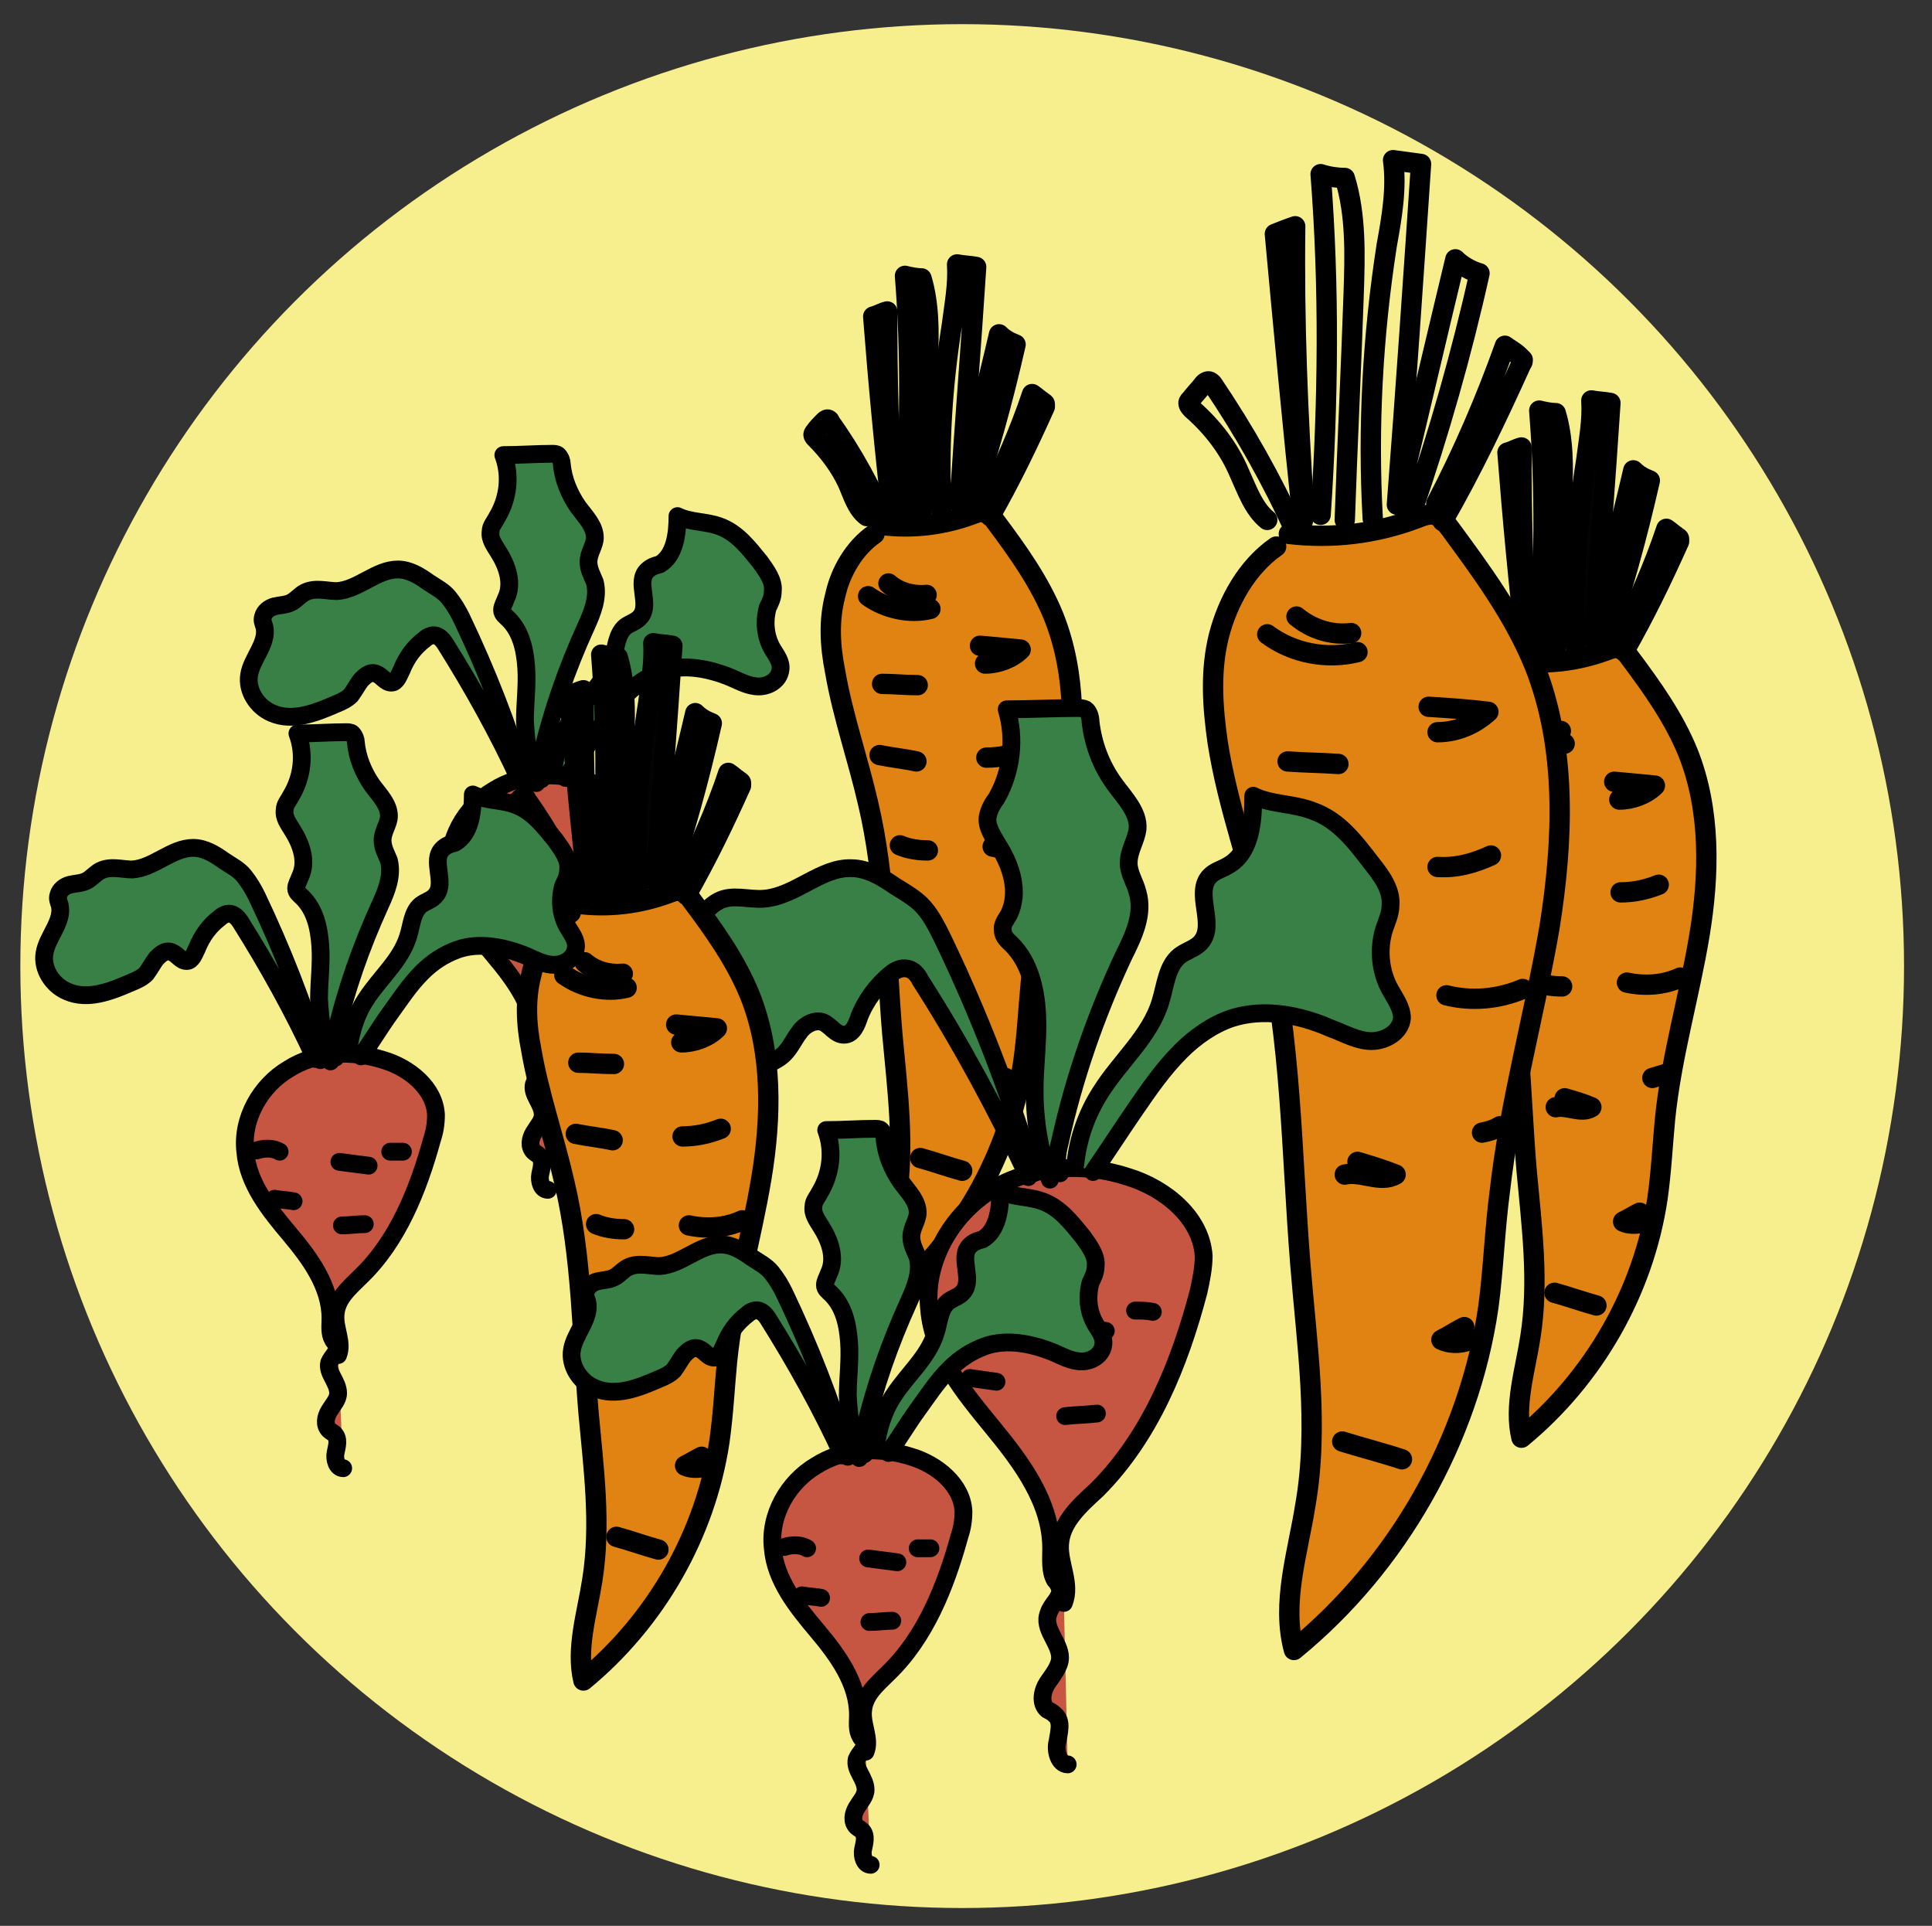 <?xml version="1.0" encoding="utf-8"?>
<!-- Generator: Adobe Illustrator 24.1.0, SVG Export Plug-In . SVG Version: 6.00 Build 0)  -->
<svg version="1.1" id="Calque_1" xmlns="http://www.w3.org/2000/svg" xmlns:xlink="http://www.w3.org/1999/xlink" x="0px" y="0px"
	 viewBox="0 0 152 151.5" style="enable-background:new 0 0 152 151.5;" xml:space="preserve">
<rect x="0" y="0" width="152" height="151.5" fill="#333333" stroke="none"/>
<style type="text/css">
	.st0{fill:#F7EF8D;}
	.st1{fill:#E18313;}
	.st2{fill:none;stroke:#000000;stroke-width:1.6;stroke-linecap:round;stroke-linejoin:round;stroke-miterlimit:10;}
	.st3{fill:#020403;stroke:#000000;stroke-width:1.6;stroke-linecap:round;stroke-linejoin:round;stroke-miterlimit:10;}
	.st4{fill:#C65642;stroke:#000000;stroke-width:1.4;stroke-linecap:round;stroke-linejoin:round;stroke-miterlimit:10;}
	.st5{fill:#398047;stroke:#000000;stroke-width:1.4;stroke-linecap:round;stroke-linejoin:round;stroke-miterlimit:10;}
	.st6{fill:none;stroke:#000000;stroke-width:1.4;stroke-linecap:round;stroke-linejoin:round;stroke-miterlimit:10;}
</style>
<circle class="st0" cx="75.7" cy="76" r="74.1"/>
<g>
	<path class="st1" d="M119.6,112.5c0,0-0.1-2.9,0.2-4.1c0.2-1.3,1.4-7.3,0.9-9.2c-0.5-1.8-1-13-1-13s-0.8-8.7-1-9.9
		c-0.2-1.3-1.8-7.1-2.3-9.2c-0.5-2.1-1.6-7.2-0.8-9.5c0.9-2.3,3.1-5.4,3.1-5.4l4.9-0.3l4.2-0.5c0,0,4.5,6.1,5.1,7.8
		c0.6,1.7,2.5,6.3,0.9,14.4s-2.4,10.6-2.3,11c0.1,0.4-0.6,8.8-0.6,8.8l-3.9,11.4l-5.1,6.7L119.6,112.5z"/>
	<g>
		<path class="st2" d="M118.7,52.7c-1.6,1.1-2.7,3-3.1,4.9c-0.5,1.9-0.4,3.9,0,5.9c0.6,3.5,1.8,6.9,2.6,10.4
			c1.4,5.9,1.4,12.1,1.9,18.1c0.4,4.4,1,8.8,0.3,13.2c-0.4,2.6-1.3,5.4-0.7,7.9c5.7-4.7,9.6-11.5,10.7-18.8c0.3-2.1,0.4-4.2,0.6-6.3
			c0.5-4.9,1.9-9.6,2.7-14.4c0.8-4.8,0.9-9.9-0.9-14.4c-1.1-2.7-2.8-5.1-4.6-7.5c-0.2-0.3-0.5-0.6-0.9-0.7c-0.3-0.1-0.7,0.1-1,0.2
			c-2.2,0.8-4.6,1.1-7,0.8"/>
		<path class="st3" d="M118.1,51.2c-0.8-0.6-1.1-1.7-1.5-2.6c-0.6-1.3-1.5-2.5-2.5-3.5c-0.1-0.1-0.2-0.2-0.2-0.3
			c0-0.1,0.1-0.2,0.1-0.2c0.2-0.3,0.5-0.6,0.7-0.8c0.1-0.1,0.2-0.2,0.3-0.2c0.1,0,0.2,0.1,0.2,0.2c1.8,2.5,3.3,5.3,4.5,8.1"/>
		<path class="st3" d="M120.1,51.3c-0.6-5.2-1.1-10.5-1.5-15.7c0.4-0.1,0.7-0.3,1.1-0.4c0,5.2,0.1,10.4,0.5,15.5"/>
		<path class="st3" d="M121.1,50.9c0.4-6.2,0.5-12.4,0-18.6c0.4,0.1,0.9,0.2,1.3,0.2c0.6,2,0.6,4.2,0.5,6.4
			c-0.2,4.1-0.3,8.3-0.5,12.4"/>
		<path class="st3" d="M124,51.2c-0.3-5,0-10,0.8-15c0.2-1.6,0.5-3.1,0.4-4.7c0.5,0.1,1,0.1,1.5,0.2c-0.4,6.2-0.9,12.4-1.3,18.6"/>
		<path class="st3" d="M125.4,49.8c1-4.3,2.1-8.5,3.1-12.8c0.4,0.4,0.8,0.6,1.3,0.8c-1,4.4-2.2,8.8-3.7,13.1"/>
		<path class="st3" d="M127.4,50.3c1.4-2.8,2.7-5.7,3.7-8.7c0.3,0.2,0.5,0.4,0.8,0.6c0.1,0.1,0.2,0.1,0.2,0.2c0,0.1,0,0.2,0,0.2
			c-1.3,2.9-2.7,5.8-4.3,8.6"/>
		<path class="st2" d="M118.2,57.5c1.4,1,3.3,1.4,4.9,1"/>
		<path class="st2" d="M119.8,56.6c0.8,0.7,1.9,1,3,0.9"/>
		<path class="st2" d="M127,61.5c1.1,0.1,2.2,0.2,3.2,0.3c-0.7,0.7-1.8,1.1-2.8,1.1"/>
		<path class="st2" d="M119.3,64.5c0.9,0,1.8,0.1,2.8,0.1"/>
		<path class="st2" d="M127.5,70.2c1,0,2-0.2,3-0.6"/>
		<path class="st2" d="M119.1,70.1c1,0.2,2,0.3,2.9,0.5"/>
		<path class="st2" d="M128,77.3c1.4,0.3,2.9,0.2,4.2-0.4"/>
		<path class="st2" d="M120.7,77.2c0.7,0.3,1.5,0.4,2.2,0.4"/>
		<path class="st2" d="M123.1,86.4c0.7,0.2,1.4,0.4,2.1,0.7c-0.8,0.5-1.9-0.2-2.8,0"/>
		<path class="st2" d="M130,84.8c0.3-0.1,0.7-0.2,1-0.3"/>
		<path class="st2" d="M129,95.4c-0.4,0.2-0.9,0.5-1.3,0.7c0.4,0.2,1,0.2,1.4,0.1c0-0.1,0-0.2,0-0.3"/>
		<path class="st2" d="M122.3,101.7c1.1,0.3,2.2,0.7,3.3,1"/>
	</g>
</g>
<g>
	<path class="st4" d="M43.1,93.6c-0.5,0-0.7-0.7-0.6-1.2s0.3-1.1-0.1-1.5c-0.1-0.1-0.3-0.2-0.4-0.3c-0.4-0.4-0.3-1,0-1.5
		s0.7-0.9,0.7-1.4c0-0.9-0.9-1.6-0.7-2.4c0.2-0.5,0.7-0.8,0.6-1.3c0-0.2-0.2-0.3-0.3-0.5c-0.3-0.5-0.2-1.1-0.2-1.7
		c0-2.5-1.6-4.7-3.2-6.6s-3.3-4-3.5-6.5c-0.3-2.6,1.2-5.2,3.4-6.5c2.2-1.4,5-1.5,7.5-0.7c2,0.6,4,2.2,4.1,4.3c0,0.7-0.1,1.3-0.3,1.9
		c-1.1,4-2.7,8-5.6,10.8c-0.9,0.9-1.9,1.7-2,3c-0.1,1.1,0.6,2.2,0.2,3.2"/>
	<g>
		<path class="st5" d="M40.9,61.4c-1.7-3.7-3.7-7.3-5.9-10.8c-0.2-0.3-0.4-0.5-0.7-0.6c-0.3-0.1-0.7,0.1-0.9,0.3
			c-0.8,0.6-1.4,1.4-1.8,2.4c-0.2,0.4-0.4,1-0.8,1c-0.5,0-0.7-0.5-1.2-0.7c-0.5-0.2-0.9,0.2-1.2,0.5c-0.3,0.4-0.5,0.8-0.8,1.2
			c-0.3,0.3-0.7,0.5-1.2,0.7c-1.6,0.7-3.4,1.4-5,0.7c-1.2-0.5-2-1.8-1.8-3c0.2-1.3,1.5-2.5,1.2-3.8c-0.1-0.3-0.2-0.5-0.1-0.8
			c0.1-0.4,0.5-0.7,0.9-0.8c0.4-0.1,0.9-0.1,1.3-0.3c0.4-0.2,0.7-0.6,1.1-0.8c0.8-0.4,1.7-0.1,2.5-0.1c1.7-0.1,3.1-1.7,4.8-1.7
			c0.9,0,1.7,0.5,2.4,1c0.6,0.4,1.2,0.7,1.6,1.2c0.4,0.5,0.7,1,1,1.6c2,4.2,3.7,8.5,5,12.9"/>
		<path class="st5" d="M42.2,61.6c-0.6-1.6-0.8-3.2-0.9-4.9c0-1.4,0.2-2.8,0.1-4.2S41,49.7,40,48.7c-0.2-0.2-0.5-0.4-0.5-0.7
			c0-0.3,0.2-0.6,0.3-0.9c0.6-1.2,0.1-2.6-0.6-3.7c-0.3-0.5-0.7-1-0.6-1.6c0-0.4,0.3-0.7,0.5-1.1c0.9-1.5,1.1-3.3,0.5-4.9
			c1.3,0,2.6-0.1,3.8-0.1c0.2,0,0.4,0,0.5,0.1c0.2,0.2,0.3,0.5,0.3,0.7c0.1,1.2,0.6,2.4,1.3,3.4c0.6,0.8,1.3,1.5,1.3,2.4
			c0,0.6-0.5,1.2-0.5,1.9c0,0.6,0.3,1.1,0.5,1.6c0.3,1.2-0.2,2.4-0.7,3.5c-1.5,3.3-2.7,6.7-3.5,10.2c-0.1,0.6-0.3,1.2,0,1.8"/>
		<path class="st5" d="M43.5,60.7c0.2-1.4,0.6-2.8,1.4-4c1.1-1.7,2.7-3,3.3-4.9c0.3-0.9,0.3-1.9,1-2.5c0.4-0.3,0.9-0.4,1.2-0.8
			c0.8-1-0.4-2.7,0.5-3.6c0.3-0.3,0.6-0.4,1-0.5c1.2-0.7,1.4-2.4,1.4-3.8c1,0.5,2.2,0.4,3.3,0.8c1.4,0.5,2.3,1.7,3.2,2.8
			c0.5,0.7,1.1,1.5,1,2.3c0,0.5-0.2,0.9-0.4,1.3c-0.3,1.1-0.2,2.3,0.4,3.3c0.3,0.5,0.7,1,0.6,1.6c-0.1,0.8-0.9,1.3-1.7,1.3
			c-0.8,0-1.5-0.4-2.2-0.7c-1.7-0.7-3.7-1.1-5.4-0.5c-1.1,0.4-2,1-2.8,1.8c-1,1-1.7,2.1-2.5,3.2c-0.8,1.1-1.5,2.3-2.3,3.4"/>
	</g>
	<path class="st6" d="M42.9,69.5c0.8,0.1,1.5,0.2,2.3,0.3"/>
	<path class="st6" d="M46.8,68.7c0.3,0,0.7,0,1,0"/>
	<path class="st6" d="M43,74.5c0.6,0,1.2-0.1,1.8-0.1"/>
	<path class="st6" d="M39.3,72.6c-0.5-0.1-1-0.1-1.5-0.2"/>
	<path class="st6" d="M36.3,68.6c0.6-0.2,1.3-0.2,1.8,0.1"/>
</g>
<g>
	<path class="st1" d="M69.7,101.9c0,0-0.1-2.9,0.2-4.1c0.2-1.3,1.4-7.3,0.9-9.2c-0.5-1.8-1-13-1-13s-0.8-8.7-1-9.9
		c-0.2-1.3-1.8-7.1-2.3-9.2s-1.6-7.2-0.8-9.5c0.9-2.3,3.1-5.4,3.1-5.4l4.9-0.3l4.2-0.5c0,0,4.5,6.1,5.1,7.8s2.5,6.3,0.9,14.4
		s-2.4,10.6-2.3,11c0.1,0.4-0.6,8.8-0.6,8.8L76.9,94l-5.1,6.7L69.7,101.9z"/>
	<g>
		<path class="st2" d="M68.8,42c-1.6,1.1-2.7,3-3.1,4.9c-0.5,1.9-0.4,3.9,0,5.9c0.6,3.5,1.8,6.9,2.6,10.4c1.4,5.9,1.4,12.1,1.9,18.1
			c0.4,4.4,1,8.8,0.3,13.2c-0.4,2.6-1.3,5.4-0.7,7.9c5.7-4.7,9.6-11.5,10.7-18.8c0.3-2.1,0.4-4.2,0.6-6.3c0.5-4.9,1.9-9.6,2.7-14.4
			s0.9-9.9-0.9-14.4c-1.1-2.7-2.8-5.1-4.6-7.5c-0.2-0.3-0.5-0.6-0.9-0.7c-0.3-0.1-0.7,0.1-1,0.2c-2.2,0.8-4.6,1.1-7,0.8"/>
		<path class="st2" d="M68.2,40.6c-0.8-0.6-1.1-1.7-1.5-2.6c-0.6-1.3-1.5-2.5-2.5-3.5c-0.1-0.1-0.2-0.2-0.2-0.3
			c0-0.1,0.1-0.2,0.1-0.2c0.2-0.3,0.5-0.6,0.7-0.8c0.1-0.1,0.2-0.2,0.3-0.2c0.1,0,0.2,0.1,0.2,0.2c1.8,2.5,3.3,5.3,4.5,8.1"/>
		<path class="st2" d="M70.2,40.6c-0.6-5.2-1.1-10.5-1.5-15.7c0.4-0.1,0.7-0.3,1.1-0.4c0,5.2,0.1,10.4,0.5,15.5"/>
		<path class="st2" d="M71.2,40.3c0.4-6.2,0.5-12.4,0-18.6c0.4,0.1,0.9,0.2,1.3,0.2c0.6,2,0.6,4.2,0.5,6.4
			c-0.2,4.1-0.3,8.3-0.5,12.4"/>
		<path class="st2" d="M74.1,40.5c-0.3-5,0-10,0.8-15c0.2-1.6,0.5-3.1,0.4-4.7c0.5,0.1,1,0.1,1.5,0.2c-0.4,6.2-0.9,12.4-1.3,18.6"/>
		<path class="st2" d="M75.5,39.1c1-4.3,2.1-8.5,3.1-12.8c0.4,0.4,0.8,0.6,1.3,0.8c-1,4.4-2.2,8.8-3.7,13.1"/>
		<path class="st2" d="M77.5,39.7c1.4-2.8,2.7-5.7,3.7-8.7c0.3,0.2,0.5,0.4,0.8,0.6c0.1,0.1,0.2,0.1,0.2,0.2c0,0.1,0,0.2,0,0.2
			c-1.3,2.9-2.7,5.8-4.3,8.6"/>
		<path class="st2" d="M68.3,46.9c1.4,1,3.3,1.4,4.9,1"/>
		<path class="st2" d="M69.9,45.9c0.8,0.7,1.9,1,3,0.9"/>
		<path class="st2" d="M77.1,50.8c1.1,0.1,2.2,0.2,3.2,0.3c-0.7,0.7-1.8,1.1-2.8,1.1"/>
		<path class="st2" d="M69.4,53.8c0.9,0,1.8,0.1,2.8,0.1"/>
		<path class="st2" d="M77.6,59.6c1,0,2-0.2,3-0.6"/>
		<path class="st2" d="M69.2,59.4c1,0.2,2,0.3,2.9,0.5"/>
		<path class="st2" d="M78.1,66.6c1.4,0.3,2.9,0.2,4.2-0.4"/>
		<path class="st2" d="M70.8,66.5c0.7,0.3,1.5,0.4,2.2,0.4"/>
		<path class="st2" d="M73.2,75.8c0.7,0.2,1.4,0.4,2.1,0.7c-0.8,0.5-1.9-0.2-2.8,0"/>
		<path class="st2" d="M80.1,74.2c0.3-0.1,0.7-0.2,1-0.3"/>
		<path class="st2" d="M79.1,84.8c-0.4,0.2-0.9,0.5-1.3,0.7c0.4,0.2,1,0.2,1.4,0.1c0-0.1,0-0.2,0-0.3"/>
		<path class="st2" d="M72.4,91.1c1.1,0.3,2.2,0.7,3.3,1"/>
	</g>
</g>
<g>
	<path class="st1" d="M101.7,128.9c0,0-0.1-4.1,0.2-6c0.4-1.8,2.1-10.6,1.3-13.2c-0.8-2.6-1.4-18.7-1.4-18.7s-1.1-12.4-1.4-14.3
		C100,75,97.8,66.6,97,63.7c-0.7-3-2.4-10.4-1.1-13.7s4.4-7.8,4.4-7.8l7.1-0.5l6-0.7c0,0,6.4,8.8,7.3,11.2c0.8,2.4,3.6,9.1,1.2,20.7
		s-3.4,15.2-3.3,15.7s-0.9,12.6-0.9,12.6l-5.7,16.4l-7.4,9.6L101.7,128.9z"/>
	<g>
		<path class="st2" d="M100.4,43c-2.3,1.6-3.8,4.3-4.5,7c-0.7,2.8-0.5,5.6-0.1,8.4c0.8,5.1,2.6,9.9,3.8,14.9c2,8.5,2,17.3,2.7,26.1
			c0.5,6.3,1.5,12.7,0.4,19c-0.6,3.8-1.9,7.7-0.9,11.4c8.2-6.7,13.8-16.6,15.3-27c0.4-3,0.5-6.1,0.9-9.1c0.8-7,2.7-13.8,3.9-20.7
			c1.1-6.9,1.4-14.2-1.2-20.7c-1.6-3.9-4.1-7.3-6.6-10.7c-0.3-0.4-0.7-0.9-1.2-1.1c-0.5-0.1-1,0.1-1.5,0.3c-3.2,1.2-6.6,1.6-10,1.2"
			/>
		<path class="st2" d="M99.7,40.9c-1.1-0.9-1.6-2.4-2.2-3.7c-0.8-1.9-2.1-3.6-3.7-5c-0.1-0.1-0.3-0.3-0.3-0.5c0-0.1,0.1-0.2,0.2-0.3
			c0.3-0.4,0.7-0.8,1-1.2c0.1-0.1,0.2-0.2,0.4-0.2c0.1,0,0.2,0.1,0.3,0.2c2.5,3.7,4.7,7.6,6.5,11.6"/>
		<path class="st2" d="M102.5,41c-0.8-7.5-1.5-15-2.2-22.6c0.5-0.2,1-0.4,1.6-0.6c-0.1,7.4,0.2,14.9,0.7,22.3"/>
		<path class="st2" d="M103.9,40.5c0.6-8.9,0.7-17.9,0-26.8c0.6,0.2,1.3,0.3,1.9,0.3c0.9,2.9,0.8,6.1,0.7,9.1
			c-0.2,5.9-0.5,11.9-0.7,17.8"/>
		<path class="st2" d="M108,40.8c-0.4-7.2,0-14.4,1.1-21.5c0.4-2.2,0.8-4.5,0.5-6.7c0.7,0.1,1.5,0.2,2.2,0.3
			c-0.6,8.9-1.2,17.8-1.9,26.8"/>
		<path class="st2" d="M110.1,38.8c1.5-6.1,2.9-12.2,4.4-18.4c0.5,0.5,1.2,0.9,1.9,1.1c-1.4,6.3-3.2,12.6-5.3,18.7"/>
		<path class="st2" d="M113,39.6c2.1-4,3.9-8.2,5.4-12.4c0.4,0.3,0.8,0.5,1.1,0.8c0.1,0.1,0.2,0.2,0.3,0.3c0,0.1,0,0.2-0.1,0.3
			c-1.9,4.2-3.9,8.4-6.2,12.4"/>
		<path class="st2" d="M99.7,49.9c2,1.5,4.7,2,7.1,1.4"/>
		<path class="st2" d="M102,48.5c1.2,1,2.8,1.5,4.3,1.3"/>
		<path class="st2" d="M112.4,55.6c1.6,0.1,3.1,0.2,4.7,0.4c-1.1,1-2.5,1.6-4,1.6"/>
		<path class="st2" d="M101.3,59.9c1.3,0.1,2.6,0.1,4,0.2"/>
		<path class="st2" d="M113.1,68.2c1.5,0.1,2.9-0.3,4.2-0.9"/>
		<path class="st2" d="M101,67.9c1.4,0.2,2.8,0.5,4.2,0.7"/>
		<path class="st2" d="M113.8,78.3c2,0.5,4.1,0.3,6-0.5"/>
		<path class="st2" d="M103.4,78.1c1,0.4,2.1,0.6,3.2,0.5"/>
		<path class="st2" d="M106.8,91.4c1,0.3,2,0.6,3,1c-1.2,0.7-2.7-0.3-4,0"/>
		<path class="st2" d="M116.6,89.1c0.5-0.1,0.9-0.2,1.4-0.5"/>
		<path class="st2" d="M115.2,104.4c-0.6,0.3-1.2,0.7-1.8,1c0.6,0.3,1.4,0.3,2,0.1c0-0.1,0-0.3,0-0.4"/>
		<path class="st2" d="M105.6,113.4c1.6,0.5,3.2,0.9,4.7,1.4"/>
	</g>
</g>
<g>
	<path class="st4" d="M84,138.8c-0.7,0-1-1.1-0.8-1.8c0.1-0.7,0.4-1.6-0.2-2.1c-0.2-0.2-0.4-0.3-0.6-0.4c-0.6-0.5-0.4-1.5,0-2.1
		c0.4-0.6,1-1.3,1-2c0-1.2-1.4-2.3-0.9-3.5c0.2-0.7,1-1.2,0.9-1.9c-0.1-0.3-0.2-0.5-0.4-0.7c-0.4-0.7-0.3-1.6-0.3-2.5
		c0-3.6-2.3-6.7-4.6-9.5c-2.3-2.8-4.7-5.7-5-9.3c-0.4-3.7,1.7-7.4,4.9-9.4c3.2-1.9,7.2-2.2,10.8-1c2.9,0.9,5.7,3.2,5.9,6.2
		c0,0.9-0.2,1.9-0.4,2.8c-1.5,5.7-3.8,11.4-8,15.6c-1.3,1.2-2.8,2.5-2.9,4.3c-0.1,1.5,0.9,3.1,0.3,4.6"/>
	<g>
		<path class="st5" d="M80.9,92.6c-2.5-5.3-5.3-10.5-8.5-15.5c-0.2-0.4-0.5-0.8-1-0.9c-0.5-0.1-0.9,0.1-1.3,0.4
			c-1.1,0.9-2,2.1-2.5,3.4c-0.2,0.6-0.5,1.4-1.2,1.4c-0.7,0-1.1-0.8-1.7-1c-0.6-0.2-1.4,0.2-1.8,0.8c-0.4,0.5-0.7,1.2-1.2,1.7
			c-0.5,0.5-1.1,0.7-1.7,1c-2.3,1-4.9,2-7.1,1c-1.7-0.7-2.8-2.6-2.6-4.4c0.3-1.9,2.1-3.6,1.7-5.5c-0.1-0.4-0.3-0.8-0.2-1.2
			c0.1-0.6,0.7-1,1.3-1.2c0.6-0.2,1.2-0.2,1.8-0.5c0.6-0.3,1-0.9,1.6-1.2c1.1-0.6,2.4-0.1,3.6-0.2c2.5-0.2,4.5-2.5,6.9-2.4
			c1.2,0,2.4,0.7,3.4,1.4c0.8,0.5,1.7,1,2.3,1.7c0.6,0.7,1,1.5,1.4,2.3c2.9,6,5.3,12.2,7.2,18.6"/>
		<path class="st5" d="M82.6,92.8c-0.8-2.2-1.2-4.6-1.2-7c0-2,0.3-4,0.2-6c-0.1-2-0.6-4.1-2-5.5c-0.3-0.3-0.7-0.6-0.7-1.1
			c-0.1-0.5,0.3-0.9,0.5-1.3c0.8-1.7,0.2-3.7-0.8-5.3c-0.4-0.7-1-1.5-0.9-2.3c0.1-0.6,0.4-1.1,0.7-1.5c1.2-2.1,1.5-4.7,0.8-7
			c1.8,0,3.7-0.1,5.5-0.1c0.3,0,0.5,0,0.7,0.1c0.3,0.2,0.4,0.7,0.4,1c0.2,1.7,0.8,3.4,1.9,4.9c0.8,1.1,1.9,2.2,1.8,3.5
			c-0.1,0.9-0.7,1.7-0.7,2.7c0,0.8,0.5,1.5,0.7,2.3c0.5,1.7-0.3,3.4-1.1,5c-2.2,4.7-3.9,9.6-5,14.6c-0.2,0.8-0.4,1.7,0,2.5"/>
		<path class="st5" d="M84.6,91.6c0.2-2,0.9-4,2-5.7c1.5-2.4,3.9-4.4,4.7-7.1c0.4-1.3,0.5-2.8,1.5-3.6c0.5-0.4,1.3-0.6,1.7-1.1
			c1.2-1.4-0.6-3.9,0.7-5.2c0.4-0.4,0.9-0.5,1.4-0.8c1.8-1,2-3.4,2-5.5c1.4,0.7,3.2,0.6,4.7,1.2c2,0.7,3.3,2.4,4.6,4.1
			c0.8,1,1.6,2.1,1.5,3.3c0,0.7-0.3,1.3-0.5,1.9c-0.5,1.6-0.3,3.4,0.5,4.8c0.4,0.7,0.9,1.4,0.9,2.2c-0.1,1.1-1.3,1.8-2.4,1.8
			c-1.1,0-2.1-0.6-3.2-1c-2.5-1.1-5.3-1.6-7.8-0.8c-1.5,0.5-2.9,1.5-4,2.6c-1.4,1.4-2.5,3-3.6,4.6c-1.1,1.6-2.2,3.3-3.3,4.9"/>
	</g>
	<path class="st6" d="M83.7,104.2c1.1,0.2,2.2,0.3,3.3,0.5"/>
	<path class="st6" d="M89.3,103.1c0.5,0,0.9,0,1.4,0.1"/>
	<path class="st6" d="M83.8,111.4c0.9-0.1,1.7-0.1,2.5-0.2"/>
	<path class="st6" d="M78.4,108.7c-0.7-0.1-1.4-0.2-2.1-0.3"/>
	<path class="st6" d="M74.2,102.9c0.9-0.3,1.8-0.2,2.7,0.1"/>
</g>
<g>
	<path class="st1" d="M45.8,131.6c0,0-0.1-2.9,0.2-4.1s1.4-7.3,0.9-9.2c-0.5-1.8-1-13-1-13s-0.8-8.7-1-9.9c-0.2-1.3-1.8-7.1-2.3-9.2
		c-0.5-2.1-1.6-7.2-0.8-9.5c0.9-2.3,3.1-5.4,3.1-5.4l4.9-0.3l4.2-0.5c0,0,4.5,6.1,5.1,7.8s2.5,6.3,0.9,14.4
		c-1.6,8.1-2.4,10.6-2.3,11c0.1,0.4-0.6,8.8-0.6,8.8L53,123.8l-5.1,6.7L45.8,131.6z"/>
	<g>
		<path class="st2" d="M44.9,71.8c-1.6,1.1-2.7,3-3.1,4.9c-0.5,1.9-0.4,3.9,0,5.9c0.6,3.5,1.8,6.9,2.6,10.4
			c1.4,5.9,1.4,12.1,1.9,18.1c0.4,4.4,1,8.8,0.3,13.2c-0.4,2.6-1.3,5.4-0.7,7.9c5.7-4.7,9.6-11.5,10.7-18.8c0.3-2.1,0.4-4.2,0.6-6.3
			c0.5-4.9,1.9-9.6,2.7-14.4s0.9-9.9-0.9-14.4c-1.1-2.7-2.8-5.1-4.6-7.5c-0.2-0.3-0.5-0.6-0.9-0.7c-0.3-0.1-0.7,0.1-1,0.2
			c-2.2,0.8-4.6,1.1-7,0.8"/>
		<path class="st3" d="M44.3,70.3c-0.8-0.6-1.1-1.7-1.5-2.6c-0.6-1.3-1.5-2.5-2.5-3.5c-0.1-0.1-0.2-0.2-0.2-0.3
			c0-0.1,0.1-0.2,0.1-0.2c0.2-0.3,0.5-0.6,0.7-0.8c0.1-0.1,0.2-0.2,0.3-0.2c0.1,0,0.2,0.1,0.2,0.2c1.8,2.5,3.3,5.3,4.5,8.1"/>
		<path class="st3" d="M46.3,70.4c-0.6-5.2-1.1-10.5-1.5-15.7c0.4-0.1,0.7-0.3,1.1-0.4c0,5.2,0.1,10.4,0.5,15.5"/>
		<path class="st3" d="M47.3,70.1c0.4-6.2,0.5-12.4,0-18.6c0.4,0.1,0.9,0.2,1.3,0.2c0.6,2,0.6,4.2,0.5,6.4
			c-0.2,4.1-0.3,8.3-0.5,12.4"/>
		<path class="st3" d="M50.2,70.3c-0.3-5,0-10,0.8-15c0.2-1.6,0.5-3.1,0.4-4.7c0.5,0.1,1,0.1,1.5,0.2c-0.4,6.2-0.9,12.4-1.3,18.6"/>
		<path class="st3" d="M51.6,68.9c1-4.3,2.1-8.5,3.1-12.8c0.4,0.4,0.8,0.6,1.3,0.8c-1,4.4-2.2,8.8-3.7,13.1"/>
		<path class="st3" d="M53.6,69.5c1.4-2.8,2.7-5.7,3.7-8.7c0.3,0.2,0.5,0.4,0.8,0.6c0.1,0.1,0.2,0.1,0.2,0.2c0,0.1,0,0.2,0,0.2
			c-1.3,2.9-2.7,5.8-4.3,8.6"/>
		<path class="st2" d="M44.4,76.7c1.4,1,3.3,1.4,4.9,1"/>
		<path class="st2" d="M46,75.7c0.8,0.7,1.9,1,3,0.9"/>
		<path class="st2" d="M53.2,80.6c1.1,0.1,2.2,0.2,3.2,0.3c-0.7,0.7-1.8,1.1-2.8,1.1"/>
		<path class="st2" d="M45.5,83.6c0.9,0,1.8,0.1,2.8,0.1"/>
		<path class="st2" d="M53.7,89.4c1,0,2-0.2,3-0.6"/>
		<path class="st2" d="M45.3,89.2c1,0.2,2,0.3,2.9,0.5"/>
		<path class="st2" d="M54.2,96.4c1.4,0.3,2.9,0.2,4.2-0.4"/>
		<path class="st2" d="M46.9,96.3c0.7,0.3,1.5,0.4,2.2,0.4"/>
		<path class="st2" d="M49.3,105.6c0.7,0.2,1.4,0.4,2.1,0.7c-0.8,0.5-1.9-0.2-2.8,0"/>
		<path class="st2" d="M56.1,103.9c0.3-0.1,0.7-0.2,1-0.3"/>
		<path class="st2" d="M55.2,114.6c-0.4,0.2-0.9,0.5-1.3,0.7c0.4,0.2,1,0.2,1.4,0.1c0-0.1,0-0.2,0-0.3"/>
		<path class="st2" d="M48.5,120.9c1.1,0.3,2.2,0.7,3.3,1"/>
	</g>
</g>
<g>
	<path class="st4" d="M68.5,146.7c-0.5,0-0.7-0.7-0.6-1.2c0.1-0.5,0.3-1.1-0.1-1.5c-0.1-0.1-0.3-0.2-0.4-0.3c-0.4-0.4-0.3-1,0-1.5
		c0.3-0.5,0.7-0.9,0.7-1.4c0-0.9-0.9-1.6-0.7-2.4c0.2-0.5,0.7-0.8,0.6-1.3c0-0.2-0.2-0.3-0.3-0.5c-0.3-0.5-0.2-1.1-0.2-1.7
		c0-2.5-1.6-4.7-3.2-6.6c-1.6-1.9-3.3-4-3.5-6.5c-0.3-2.6,1.2-5.2,3.4-6.5c2.2-1.4,5-1.5,7.5-0.7c2,0.6,4,2.2,4.1,4.3
		c0,0.7-0.1,1.3-0.3,1.9c-1.1,4-2.7,8-5.6,10.8c-0.9,0.9-1.9,1.7-2,3c-0.1,1.1,0.6,2.2,0.2,3.2"/>
	<g>
		<path class="st5" d="M66.3,114.5c-1.7-3.7-3.7-7.3-5.9-10.8c-0.2-0.3-0.4-0.5-0.7-0.6c-0.3-0.1-0.7,0.1-0.9,0.3
			c-0.8,0.6-1.4,1.4-1.8,2.4c-0.2,0.4-0.4,1-0.8,1c-0.5,0-0.7-0.5-1.2-0.7c-0.5-0.2-0.9,0.2-1.2,0.5c-0.3,0.4-0.5,0.8-0.8,1.2
			c-0.3,0.3-0.7,0.5-1.2,0.7c-1.6,0.7-3.4,1.4-5,0.7c-1.2-0.5-2-1.8-1.8-3c0.2-1.3,1.5-2.5,1.2-3.8c-0.1-0.3-0.2-0.5-0.1-0.8
			c0.1-0.4,0.5-0.7,0.9-0.8c0.4-0.1,0.9-0.1,1.3-0.3c0.4-0.2,0.7-0.6,1.1-0.8c0.8-0.4,1.7-0.1,2.5-0.1c1.7-0.1,3.1-1.7,4.8-1.7
			c0.9,0,1.7,0.5,2.4,1c0.6,0.4,1.2,0.7,1.6,1.2c0.4,0.5,0.7,1,1,1.6c2,4.2,3.7,8.5,5,12.9"/>
		<path class="st5" d="M67.6,114.7c-0.6-1.6-0.8-3.2-0.9-4.9c0-1.4,0.2-2.8,0.1-4.2c-0.1-1.4-0.4-2.8-1.4-3.8
			c-0.2-0.2-0.5-0.4-0.5-0.7c0-0.3,0.2-0.6,0.3-0.9c0.6-1.2,0.1-2.6-0.6-3.7c-0.3-0.5-0.7-1-0.6-1.6c0-0.4,0.3-0.7,0.5-1.1
			c0.9-1.5,1.1-3.3,0.5-4.9c1.3,0,2.6-0.1,3.8-0.1c0.2,0,0.4,0,0.5,0.1c0.2,0.2,0.3,0.5,0.3,0.7c0.1,1.2,0.6,2.4,1.3,3.4
			c0.6,0.8,1.3,1.5,1.3,2.4c0,0.6-0.5,1.2-0.5,1.9c0,0.6,0.3,1.1,0.5,1.6c0.3,1.2-0.2,2.4-0.7,3.5c-1.5,3.3-2.7,6.7-3.5,10.2
			c-0.1,0.6-0.3,1.2,0,1.8"/>
		<path class="st5" d="M68.9,113.8c0.2-1.4,0.6-2.8,1.4-4c1.1-1.7,2.7-3,3.3-4.9c0.3-0.9,0.3-1.9,1-2.5c0.4-0.3,0.9-0.4,1.2-0.8
			c0.8-1-0.4-2.7,0.5-3.6c0.3-0.3,0.6-0.4,1-0.5c1.2-0.7,1.4-2.4,1.4-3.8c1,0.5,2.2,0.4,3.3,0.8c1.4,0.5,2.3,1.7,3.2,2.8
			c0.5,0.7,1.1,1.5,1,2.3c0,0.5-0.2,0.9-0.4,1.3c-0.3,1.1-0.2,2.3,0.4,3.3c0.3,0.5,0.7,1,0.6,1.6c-0.1,0.8-0.9,1.3-1.7,1.3
			c-0.8,0-1.5-0.4-2.2-0.7c-1.7-0.7-3.7-1.1-5.4-0.5c-1.1,0.4-2,1-2.8,1.8c-1,1-1.7,2.1-2.5,3.2c-0.8,1.1-1.5,2.3-2.3,3.4"/>
	</g>
	<path class="st6" d="M68.3,122.6c0.8,0.1,1.5,0.2,2.3,0.3"/>
	<path class="st6" d="M72.2,121.8c0.3,0,0.7,0,1,0"/>
	<path class="st6" d="M68.4,127.6c0.6,0,1.2-0.1,1.8-0.1"/>
	<path class="st6" d="M64.6,125.7c-0.5-0.1-1-0.1-1.5-0.2"/>
	<path class="st6" d="M61.7,121.7c0.6-0.2,1.3-0.2,1.8,0.1"/>
</g>
<g>
	<path class="st4" d="M27,115.5c-0.5,0-0.7-0.7-0.6-1.2s0.3-1.1-0.1-1.5c-0.1-0.1-0.3-0.2-0.4-0.3c-0.4-0.4-0.3-1,0-1.5
		s0.7-0.9,0.7-1.4c0-0.9-0.9-1.6-0.7-2.4c0.2-0.5,0.7-0.8,0.6-1.3c0-0.2-0.2-0.3-0.3-0.5c-0.3-0.5-0.2-1.1-0.2-1.7
		c0-2.5-1.6-4.7-3.2-6.6c-1.6-1.9-3.3-4-3.5-6.5c-0.3-2.6,1.2-5.2,3.4-6.5c2.2-1.4,5-1.5,7.5-0.7c2,0.6,4,2.2,4.1,4.3
		c0,0.7-0.1,1.3-0.3,1.9c-1.1,4-2.7,8-5.6,10.8c-0.9,0.9-1.9,1.7-2,3c-0.1,1.1,0.6,2.2,0.2,3.2"/>
	<g>
		<path class="st5" d="M24.8,83.3c-1.7-3.7-3.7-7.3-5.9-10.8c-0.2-0.3-0.4-0.5-0.7-0.6c-0.3-0.1-0.7,0.1-0.9,0.3
			c-0.8,0.6-1.4,1.4-1.8,2.4c-0.2,0.4-0.4,1-0.8,1c-0.5,0-0.7-0.5-1.2-0.7c-0.5-0.2-0.9,0.2-1.2,0.5c-0.3,0.4-0.5,0.8-0.8,1.2
			c-0.3,0.3-0.7,0.5-1.2,0.7c-1.6,0.7-3.4,1.4-5,0.7c-1.2-0.5-2-1.8-1.8-3c0.2-1.3,1.5-2.5,1.2-3.8c-0.1-0.3-0.2-0.5-0.1-0.8
			c0.1-0.4,0.5-0.7,0.9-0.8c0.4-0.1,0.9-0.1,1.3-0.3c0.4-0.2,0.7-0.6,1.1-0.8c0.8-0.4,1.7-0.1,2.5-0.1c1.7-0.1,3.1-1.7,4.8-1.7
			c0.9,0,1.7,0.5,2.4,1c0.6,0.4,1.2,0.7,1.6,1.2c0.4,0.5,0.7,1,1,1.6c2,4.2,3.7,8.5,5,12.9"/>
		<path class="st5" d="M26,83.5c-0.6-1.6-0.8-3.2-0.9-4.9c0-1.4,0.2-2.8,0.1-4.2c-0.1-1.4-0.4-2.8-1.4-3.8c-0.2-0.2-0.5-0.4-0.5-0.7
			c0-0.3,0.2-0.6,0.3-0.9c0.6-1.2,0.1-2.6-0.6-3.7c-0.3-0.5-0.7-1-0.6-1.6c0-0.4,0.3-0.7,0.5-1.1c0.9-1.5,1.1-3.3,0.5-4.9
			c1.3,0,2.6-0.1,3.8-0.1c0.2,0,0.4,0,0.5,0.1c0.2,0.2,0.3,0.5,0.3,0.7c0.1,1.2,0.6,2.4,1.3,3.4c0.6,0.8,1.3,1.5,1.3,2.4
			c0,0.6-0.5,1.2-0.5,1.9c0,0.6,0.3,1.1,0.5,1.6c0.3,1.2-0.2,2.4-0.7,3.5c-1.5,3.3-2.7,6.7-3.5,10.2c-0.1,0.6-0.3,1.2,0,1.8"/>
		<path class="st5" d="M27.4,82.6c0.2-1.4,0.6-2.8,1.4-4c1.1-1.7,2.7-3,3.3-4.9c0.3-0.9,0.3-1.9,1-2.5c0.4-0.3,0.9-0.4,1.2-0.8
			c0.8-1-0.4-2.7,0.5-3.6c0.3-0.3,0.6-0.4,1-0.5c1.2-0.7,1.4-2.4,1.4-3.8c1,0.5,2.2,0.4,3.3,0.8c1.4,0.5,2.3,1.7,3.2,2.8
			c0.5,0.7,1.1,1.5,1,2.3c0,0.5-0.2,0.9-0.4,1.3c-0.3,1.1-0.2,2.3,0.4,3.3c0.3,0.5,0.7,1,0.6,1.6c-0.1,0.8-0.9,1.3-1.7,1.3
			c-0.8,0-1.5-0.4-2.2-0.7c-1.7-0.7-3.7-1.1-5.4-0.5c-1.1,0.4-2,1-2.8,1.8c-1,1-1.7,2.1-2.5,3.2c-0.8,1.1-1.5,2.3-2.3,3.4"/>
	</g>
	<path class="st6" d="M26.7,91.4c0.8,0.1,1.5,0.2,2.3,0.3"/>
	<path class="st6" d="M30.7,90.6c0.3,0,0.7,0,1,0"/>
	<path class="st6" d="M26.9,96.4c0.6,0,1.2-0.1,1.8-0.1"/>
	<path class="st6" d="M23.1,94.5c-0.5-0.1-1-0.1-1.5-0.2"/>
	<path class="st6" d="M20.2,90.5c0.6-0.2,1.3-0.2,1.8,0.1"/>
</g>
</svg>
